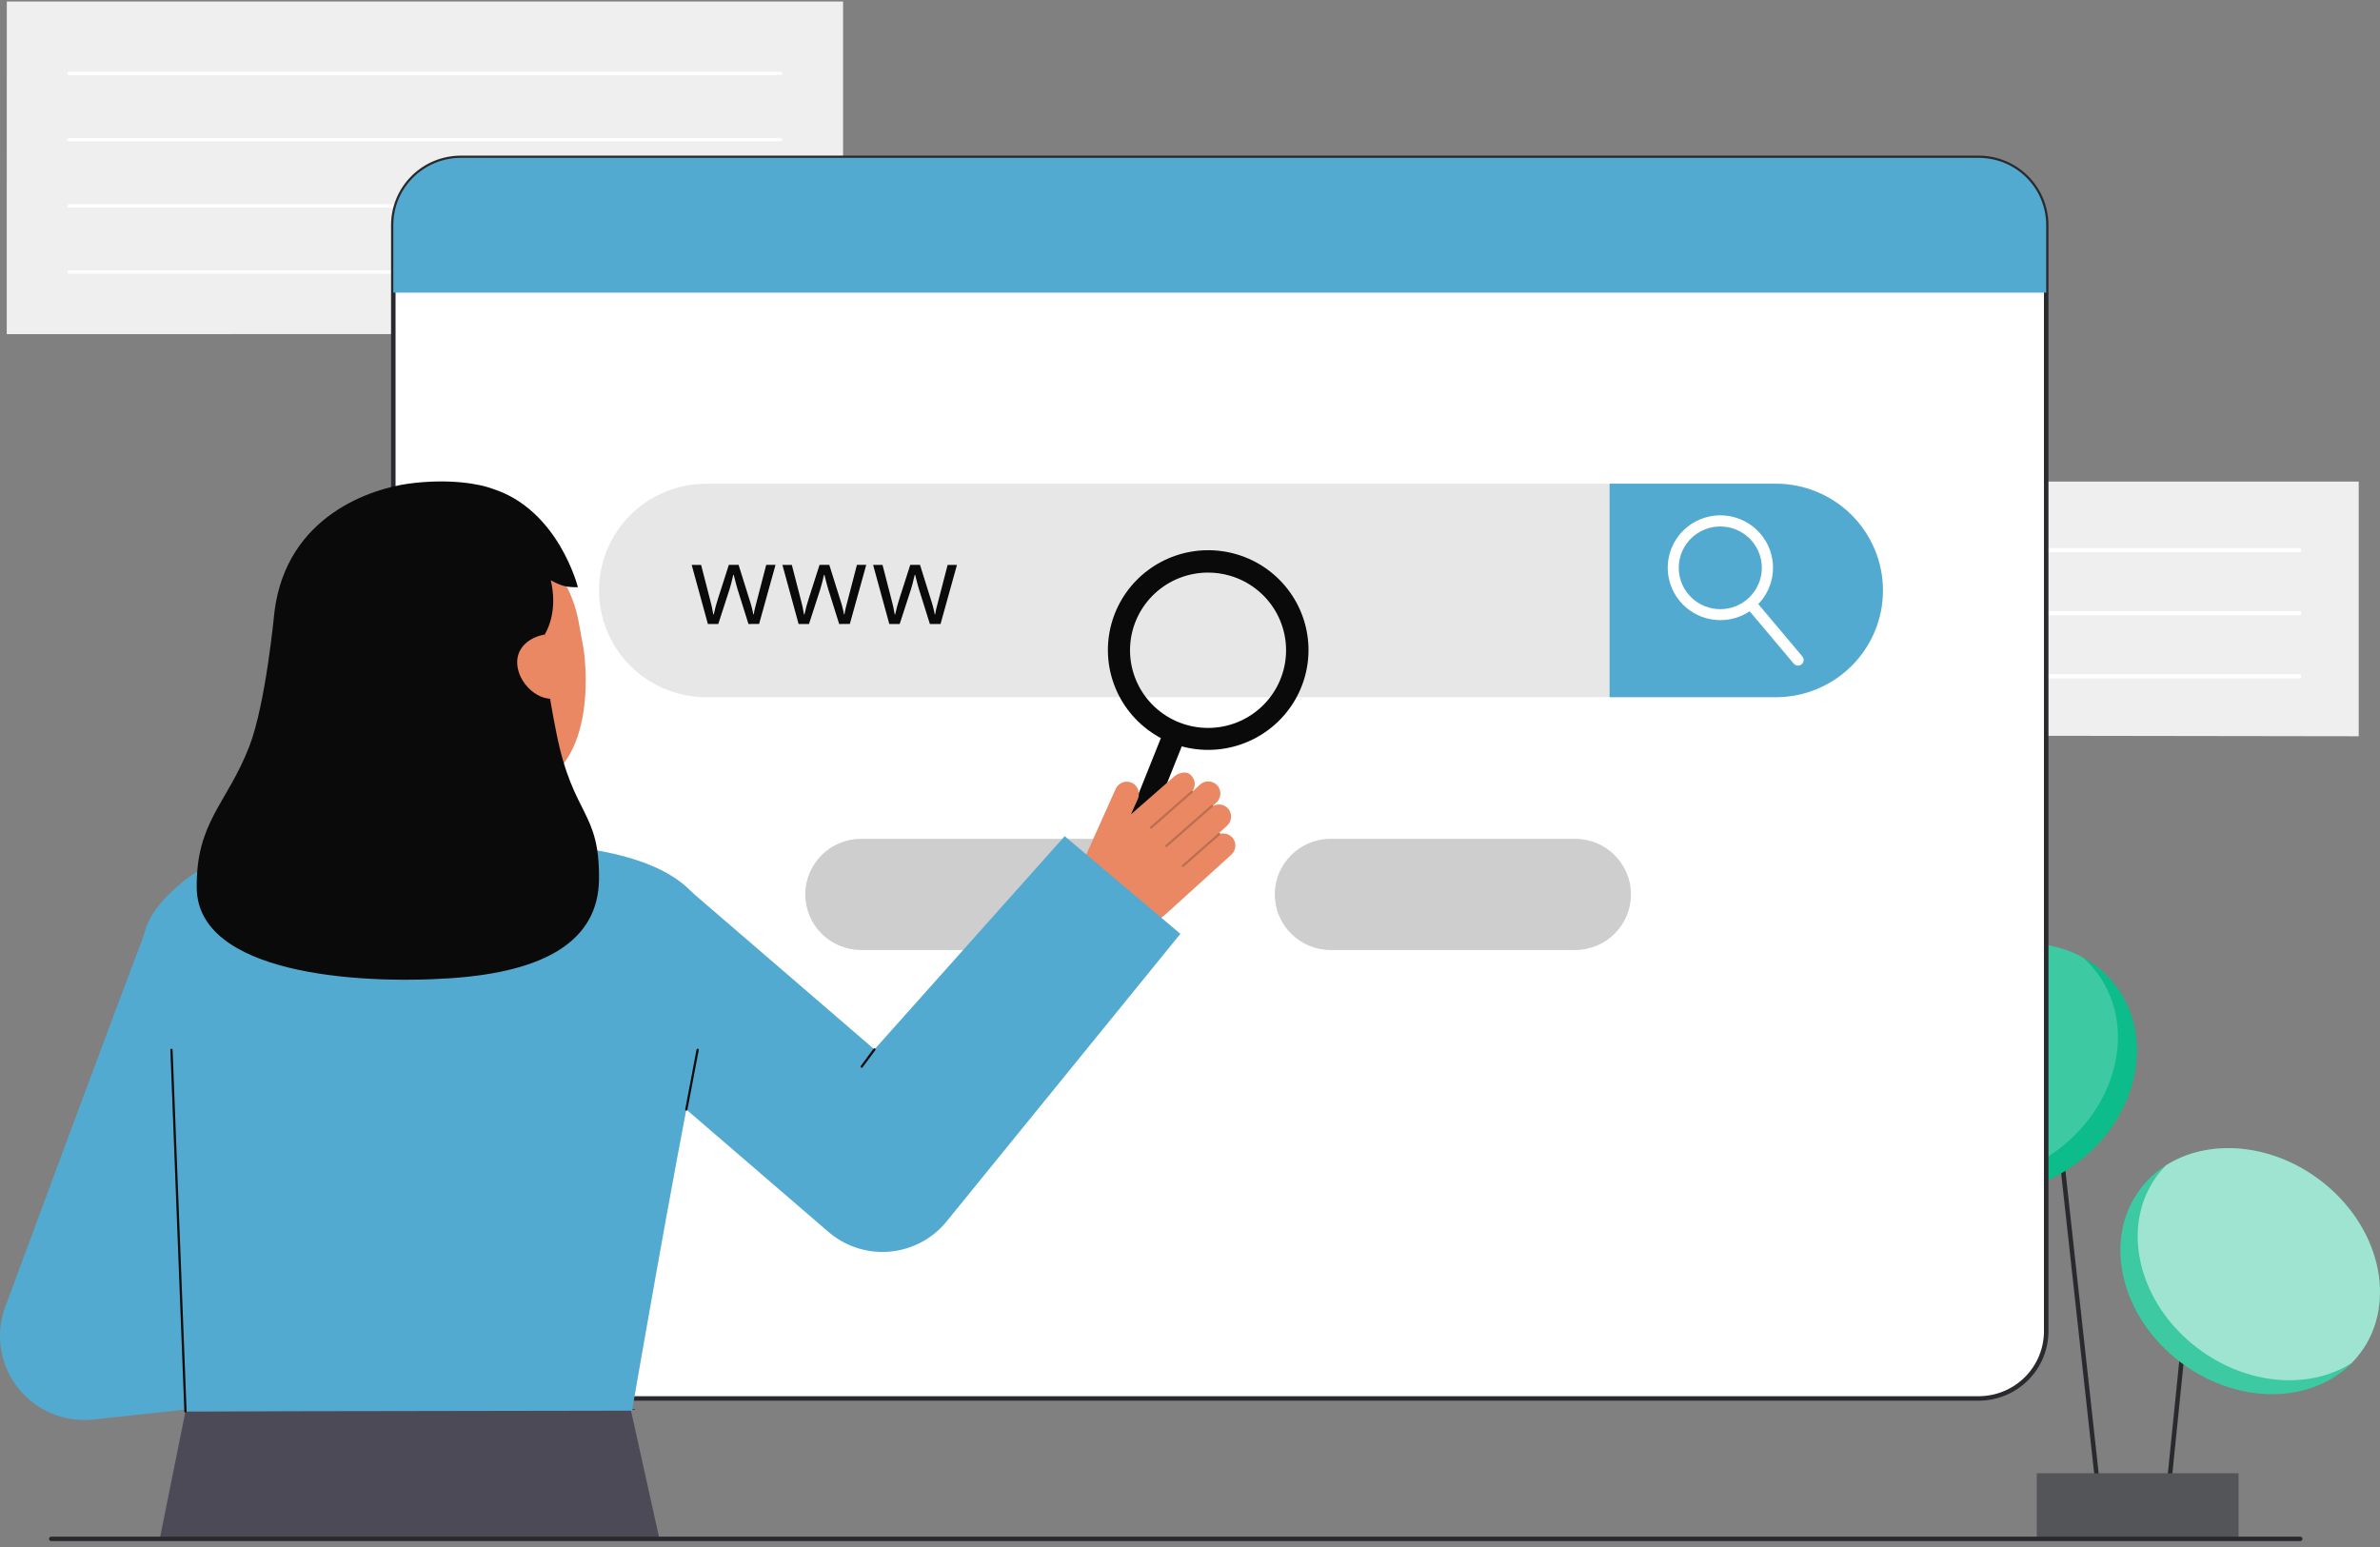 <svg width="320" height="208" viewBox="0 0 320 208" fill="none" xmlns="http://www.w3.org/2000/svg">
<rect x="0" y="0" width="320" height="208" fill="#808080" stroke="none"/>
<g clip-path="url(#clip0_2316_73290)">
<path d="M275.456 136.976L274.854 137.042L282.281 204.592L282.882 204.526L275.456 136.976Z" fill="#292A2E"/>
<path d="M294.69 166.466L291.037 202.441L291.639 202.502L295.292 166.526L294.69 166.466Z" fill="#292A2E"/>
<path d="M300.972 198.093H273.864V206.85H300.972V198.093Z" fill="#292A2E"/>
<path opacity="0.2" d="M300.972 198.093H273.864V206.85H300.972V198.093Z" fill="white"/>
<path d="M317.314 181.969C322.449 175.175 320.001 164.716 311.846 158.609C303.69 152.501 292.916 153.057 287.781 159.85C282.646 166.644 285.094 177.103 293.249 183.21C301.404 189.318 312.179 188.762 317.314 181.969Z" fill="#0CBC8B"/>
<path opacity="0.2" d="M317.314 181.969C322.449 175.175 320.001 164.716 311.846 158.609C303.69 152.501 292.916 153.057 287.781 159.85C282.646 166.644 285.094 177.103 293.249 183.21C301.404 189.318 312.179 188.762 317.314 181.969Z" fill="white"/>
<path opacity="0.5" d="M317.313 181.97C316.968 182.428 316.592 182.862 316.187 183.268C310.534 186.864 302.19 186.298 295.571 181.339C287.416 175.233 284.969 164.774 290.105 157.98C290.45 157.523 290.825 157.089 291.228 156.681C296.885 153.084 305.225 153.653 311.847 158.609C320.001 164.718 322.449 175.176 317.313 181.97Z" fill="white"/>
<path d="M279.483 156.195C287.562 149.988 289.758 139.342 284.388 132.417C279.018 125.492 268.115 124.91 260.036 131.118C251.957 137.325 249.761 147.971 255.131 154.896C260.502 161.821 271.404 162.403 279.483 156.195Z" fill="#0CBC8B"/>
<path opacity="0.2" d="M276.923 154.413C270.666 159.223 262.715 159.956 256.951 156.825C256.284 156.24 255.675 155.593 255.132 154.893C249.76 147.969 251.956 137.322 260.035 131.116C266.291 126.309 274.243 125.573 280.004 128.701C280.672 129.287 281.282 129.935 281.826 130.637C287.197 137.56 285.001 148.207 276.923 154.413Z" fill="white"/>
<path d="M224.221 98.856L317.141 98.993V64.755H224.221V98.856Z" fill="#EFEFEF"/>
<path d="M309.141 74.251H232.221C232.183 74.252 232.145 74.246 232.11 74.232C232.074 74.218 232.042 74.198 232.014 74.171C231.987 74.145 231.965 74.114 231.951 74.079C231.936 74.044 231.928 74.006 231.928 73.968C231.928 73.93 231.936 73.893 231.951 73.858C231.965 73.823 231.987 73.791 232.014 73.765C232.042 73.739 232.074 73.718 232.11 73.704C232.145 73.691 232.183 73.684 232.221 73.686H309.141C309.179 73.684 309.217 73.691 309.252 73.704C309.288 73.718 309.32 73.739 309.347 73.765C309.375 73.791 309.396 73.823 309.411 73.858C309.426 73.893 309.434 73.93 309.434 73.968C309.434 74.006 309.426 74.044 309.411 74.079C309.396 74.114 309.375 74.145 309.347 74.171C309.32 74.198 309.288 74.218 309.252 74.232C309.217 74.246 309.179 74.252 309.141 74.251Z" fill="white"/>
<path d="M309.141 82.73H232.221C232.183 82.732 232.145 82.725 232.11 82.712C232.074 82.698 232.042 82.677 232.014 82.651C231.987 82.625 231.965 82.593 231.951 82.558C231.936 82.523 231.928 82.486 231.928 82.448C231.928 82.41 231.936 82.372 231.951 82.337C231.965 82.302 231.987 82.271 232.014 82.245C232.042 82.218 232.074 82.198 232.11 82.184C232.145 82.17 232.183 82.164 232.221 82.165H309.141C309.179 82.164 309.217 82.17 309.252 82.184C309.288 82.198 309.32 82.218 309.347 82.245C309.375 82.271 309.396 82.302 309.411 82.337C309.426 82.372 309.434 82.41 309.434 82.448C309.434 82.486 309.426 82.523 309.411 82.558C309.396 82.593 309.375 82.625 309.347 82.651C309.32 82.677 309.288 82.698 309.252 82.712C309.217 82.725 309.179 82.732 309.141 82.73Z" fill="white"/>
<path d="M309.141 91.211H263.458C263.383 91.211 263.311 91.181 263.257 91.128C263.204 91.075 263.174 91.003 263.174 90.928C263.174 90.853 263.204 90.781 263.257 90.728C263.311 90.675 263.383 90.645 263.458 90.645H309.141C309.216 90.645 309.288 90.675 309.342 90.728C309.395 90.781 309.425 90.853 309.425 90.928C309.425 91.003 309.395 91.075 309.342 91.128C309.288 91.181 309.216 91.211 309.141 91.211Z" fill="white"/>
<path d="M113.354 44.904L0.906 44.931L0.915 0.208H113.354V44.904Z" fill="#EFEFEF"/>
<path d="M104.956 10.104H9.313C9.253 10.104 9.195 10.08 9.153 10.038C9.11 9.996 9.087 9.939 9.087 9.879C9.087 9.82 9.11 9.762 9.153 9.72C9.195 9.678 9.253 9.654 9.313 9.654H104.956C105.016 9.654 105.073 9.678 105.116 9.72C105.158 9.762 105.182 9.82 105.182 9.879C105.182 9.939 105.158 9.996 105.116 10.038C105.073 10.08 105.016 10.104 104.956 10.104Z" fill="white"/>
<path d="M104.956 19.005H9.313C9.253 19.005 9.195 18.981 9.153 18.939C9.11 18.896 9.087 18.839 9.087 18.78C9.087 18.72 9.11 18.663 9.153 18.621C9.195 18.578 9.253 18.555 9.313 18.555H104.956C105.016 18.555 105.073 18.578 105.116 18.621C105.158 18.663 105.182 18.72 105.182 18.78C105.182 18.839 105.158 18.896 105.116 18.939C105.073 18.981 105.016 19.005 104.956 19.005Z" fill="white"/>
<path d="M104.956 27.906H9.313C9.253 27.906 9.195 27.882 9.153 27.84C9.11 27.798 9.087 27.741 9.087 27.681C9.087 27.621 9.11 27.564 9.153 27.522C9.195 27.48 9.253 27.456 9.313 27.456H104.956C105.016 27.456 105.073 27.48 105.116 27.522C105.158 27.564 105.182 27.621 105.182 27.681C105.182 27.741 105.158 27.798 105.116 27.84C105.073 27.882 105.016 27.906 104.956 27.906Z" fill="white"/>
<path d="M57.264 36.807H9.313C9.253 36.807 9.195 36.784 9.153 36.741C9.11 36.699 9.087 36.642 9.087 36.582C9.087 36.523 9.11 36.465 9.153 36.423C9.195 36.381 9.253 36.357 9.313 36.357H57.264C57.324 36.357 57.381 36.381 57.424 36.423C57.466 36.465 57.49 36.523 57.49 36.582C57.49 36.642 57.466 36.699 57.424 36.741C57.381 36.784 57.324 36.807 57.264 36.807Z" fill="white"/>
<path d="M266.046 21.225H61.956C56.944 21.225 52.881 25.269 52.881 30.258V178.993C52.881 183.982 56.944 188.026 61.956 188.026H266.046C271.058 188.026 275.121 183.982 275.121 178.993V30.258C275.121 25.269 271.058 21.225 266.046 21.225Z" fill="white"/>
<path d="M266.046 188.327H61.956C59.47 188.324 57.086 187.34 55.328 185.59C53.57 183.84 52.581 181.468 52.579 178.993V30.258C52.581 27.783 53.57 25.411 55.328 23.661C57.086 21.911 59.47 20.927 61.956 20.924H266.046C268.532 20.927 270.915 21.911 272.673 23.661C274.431 25.411 275.42 27.783 275.423 30.258V178.993C275.42 181.468 274.431 183.84 272.673 185.59C270.915 187.34 268.532 188.325 266.046 188.327ZM61.956 21.526C59.63 21.529 57.4 22.449 55.756 24.086C54.111 25.723 53.186 27.943 53.184 30.258V178.993C53.186 181.308 54.111 183.528 55.756 185.165C57.4 186.802 59.63 187.722 61.956 187.725H266.046C268.371 187.722 270.601 186.802 272.246 185.165C273.89 183.528 274.815 181.308 274.818 178.993V30.258C274.815 27.943 273.89 25.723 272.246 24.086C270.601 22.449 268.371 21.529 266.046 21.526H61.956Z" fill="#292A2E"/>
<path d="M275.12 30.258V39.347H52.882V30.258C52.882 27.862 53.838 25.564 55.54 23.87C57.242 22.176 59.55 21.225 61.957 21.225H266.045C268.452 21.225 270.761 22.176 272.462 23.87C274.164 25.564 275.12 27.862 275.12 30.258Z" fill="#53AAD0"/>
<path opacity="0.2" d="M148.651 112.783H115.783C111.636 112.783 108.274 116.13 108.274 120.257C108.274 124.385 111.636 127.732 115.783 127.732H148.651C152.798 127.732 156.16 124.385 156.16 120.257C156.16 116.13 152.798 112.783 148.651 112.783Z" fill="#0A0A0A"/>
<path opacity="0.2" d="M211.78 112.783H178.913C174.766 112.783 171.404 116.13 171.404 120.257C171.404 124.385 174.766 127.732 178.913 127.732H211.78C215.927 127.732 219.289 124.385 219.289 120.257C219.289 116.13 215.927 112.783 211.78 112.783Z" fill="#0A0A0A"/>
<path opacity="0.1" d="M253.17 79.386C253.171 81.271 252.798 83.138 252.074 84.879C251.349 86.62 250.287 88.203 248.949 89.535C247.61 90.868 246.02 91.926 244.271 92.647C242.522 93.368 240.647 93.74 238.753 93.74H94.959C93.066 93.74 91.191 93.369 89.441 92.647C87.692 91.926 86.103 90.869 84.764 89.536C83.425 88.204 82.363 86.621 81.638 84.88C80.913 83.139 80.54 81.273 80.54 79.388C80.54 77.503 80.913 75.637 81.638 73.896C82.363 72.154 83.425 70.572 84.764 69.24C86.103 67.907 87.692 66.85 89.441 66.129C91.191 65.407 93.066 65.036 94.959 65.036H238.753C242.577 65.036 246.244 66.548 248.948 69.239C251.651 71.931 253.17 75.581 253.17 79.386Z" fill="#0A0A0A"/>
<path d="M253.169 79.386C253.17 81.271 252.797 83.138 252.073 84.879C251.348 86.62 250.286 88.203 248.948 89.535C247.609 90.868 246.019 91.926 244.27 92.647C242.521 93.368 240.646 93.74 238.752 93.74H216.416V65.036H238.752C242.576 65.036 246.243 66.548 248.946 69.239C251.65 71.931 253.169 75.581 253.169 79.386Z" fill="#53AAD0"/>
<path d="M100.632 83.896L99.168 79.235C99.076 78.95 98.903 78.302 98.651 77.293H98.593C98.398 78.138 98.229 78.791 98.083 79.25L96.576 83.896H95.177L92.999 75.952H94.266C94.781 77.947 95.173 79.467 95.442 80.511C95.638 81.204 95.792 81.908 95.905 82.619H95.963C96.017 82.343 96.103 81.987 96.222 81.549C96.341 81.112 96.444 80.765 96.531 80.509L97.995 75.95H99.306L100.733 80.509C100.967 81.194 101.152 81.894 101.286 82.604H101.345C101.383 82.333 101.435 82.065 101.501 81.8C101.586 81.437 102.092 79.487 103.02 75.95H104.272L102.064 83.894L100.632 83.896Z" fill="#0A0A0A"/>
<path d="M112.829 83.896L111.365 79.235C111.273 78.95 111.1 78.302 110.848 77.293H110.79C110.596 78.138 110.426 78.791 110.28 79.25L108.773 83.896H107.374L105.197 75.952H106.464C106.978 77.947 107.37 79.467 107.64 80.511C107.835 81.204 107.989 81.908 108.102 82.619H108.16C108.214 82.343 108.3 81.987 108.419 81.549C108.538 81.112 108.641 80.765 108.728 80.509L110.192 75.95H111.503L112.93 80.509C113.164 81.194 113.349 81.894 113.484 82.604H113.542C113.58 82.333 113.632 82.065 113.698 81.8C113.783 81.437 114.289 79.487 115.217 75.95H116.469L114.263 83.894L112.829 83.896Z" fill="#0A0A0A"/>
<path d="M125.026 83.896L123.562 79.235C123.47 78.95 123.297 78.302 123.045 77.293H122.987C122.793 78.138 122.623 78.791 122.477 79.25L120.968 83.896H119.57L117.392 75.952H118.659C119.174 77.947 119.566 79.467 119.835 80.511C120.031 81.204 120.185 81.908 120.298 82.619H120.356C120.41 82.343 120.496 81.987 120.615 81.549C120.733 81.112 120.837 80.765 120.924 80.509L122.388 75.95H123.699L125.128 80.511C125.361 81.196 125.546 81.896 125.681 82.606H125.739C125.777 82.335 125.829 82.067 125.896 81.802C125.981 81.439 126.487 79.489 127.414 75.952H128.667L126.459 83.897L125.026 83.896Z" fill="#0A0A0A"/>
<path d="M231.317 83.379C229.622 83.381 227.983 82.777 226.698 81.678C225.412 80.578 224.566 79.056 224.312 77.388C224.059 75.721 224.414 74.018 225.315 72.589C226.216 71.16 227.602 70.1 229.221 69.602C230.84 69.104 232.585 69.201 234.139 69.875C235.692 70.549 236.951 71.755 237.687 73.275C238.423 74.794 238.587 76.526 238.148 78.156C237.71 79.785 236.699 81.204 235.299 82.155C234.125 82.951 232.738 83.378 231.317 83.379ZM231.295 70.786C229.859 70.787 228.479 71.338 227.44 72.325C226.402 73.312 225.786 74.659 225.719 76.087C225.652 77.514 226.14 78.912 227.082 79.991C228.024 81.07 229.347 81.746 230.776 81.88C232.206 82.013 233.632 81.594 234.759 80.708C235.886 79.822 236.627 78.539 236.828 77.124C237.029 75.709 236.675 74.271 235.839 73.109C235.003 71.947 233.75 71.15 232.34 70.883C231.995 70.819 231.645 70.786 231.295 70.786Z" fill="white"/>
<path d="M241.753 89.495C241.642 89.495 241.533 89.471 241.433 89.425C241.333 89.378 241.244 89.31 241.173 89.226L234.866 81.735C234.738 81.582 234.675 81.385 234.693 81.186C234.71 80.987 234.806 80.803 234.96 80.675C235.114 80.547 235.312 80.484 235.512 80.502C235.712 80.519 235.897 80.615 236.026 80.768L242.332 88.259C242.425 88.368 242.484 88.502 242.503 88.644C242.521 88.786 242.499 88.931 242.438 89.06C242.377 89.19 242.28 89.3 242.159 89.377C242.038 89.454 241.897 89.495 241.753 89.495Z" fill="white"/>
<path d="M11.342 190.924C9.515 190.924 7.714 190.484 6.094 189.642C4.474 188.801 3.082 187.581 2.037 186.089C0.992 184.596 0.325 182.875 0.092 181.07C-0.14 179.266 0.068 177.432 0.701 175.725C1.343 173.993 16.453 133.204 19.318 125.854L40.469 134.021C38.858 138.154 33.022 153.817 28.333 166.435L36.123 165.592L38.574 188.042L12.57 190.856C12.162 190.901 11.753 190.924 11.342 190.924Z" fill="#53AAD0"/>
<path d="M24.937 189.769L21.477 206.907H88.662L84.792 189.443L24.937 189.769Z" fill="#4D4A58"/>
<path d="M39.463 113.18C33.85 113.595 28.126 115.41 23.912 119.124C17.555 124.724 18.12 128.226 21.294 143.737C24.024 157.083 22.941 162.915 24.768 187.542C24.821 188.268 24.937 189.769 24.937 189.769L84.982 189.669C84.982 189.669 90.609 156.995 93.715 141.925C96.077 130.468 102.282 116.559 76.121 113.756C76.052 113.749 55.069 112.028 39.463 113.18Z" fill="#53AAD0"/>
<path d="M162.443 100.826C159.614 100.825 156.858 99.939 154.563 98.293C152.268 96.647 150.551 94.325 149.655 91.654C148.759 88.984 148.73 86.101 149.57 83.413C150.411 80.724 152.08 78.367 154.34 76.675C156.6 74.982 159.338 74.04 162.166 73.981C164.994 73.923 167.769 74.751 170.098 76.348C172.427 77.945 174.193 80.231 175.145 82.882C176.098 85.532 176.189 88.415 175.406 91.12C174.592 93.916 172.888 96.375 170.551 98.125C168.213 99.875 165.368 100.823 162.443 100.826ZM162.433 76.986C159.778 76.984 157.222 77.984 155.278 79.785C153.335 81.585 152.15 84.052 151.962 86.689C151.774 89.324 152.596 91.933 154.264 93.989C155.932 96.045 158.321 97.395 160.95 97.768C163.578 98.14 166.251 97.506 168.428 95.994C170.606 94.483 172.127 92.205 172.684 89.622C173.242 87.038 172.795 84.34 171.433 82.072C170.071 79.803 167.896 78.133 165.345 77.398C164.399 77.125 163.419 76.987 162.433 76.986Z" fill="#0A0A0A"/>
<path d="M151.054 117.37C150.807 117.37 150.564 117.309 150.346 117.194C150.128 117.079 149.941 116.912 149.803 116.709C149.664 116.505 149.578 116.271 149.551 116.027C149.524 115.782 149.558 115.535 149.65 115.307L156.529 98.127C156.682 97.762 156.973 97.472 157.338 97.318C157.704 97.165 158.116 97.161 158.485 97.307C158.854 97.453 159.15 97.738 159.31 98.1C159.47 98.462 159.48 98.871 159.339 99.241L152.46 116.421C152.348 116.701 152.154 116.941 151.903 117.11C151.653 117.279 151.357 117.37 151.054 117.37Z" fill="#0A0A0A"/>
<path d="M145.788 115.485L150.006 106.066C150.099 105.859 150.234 105.674 150.403 105.521C150.571 105.369 150.77 105.254 150.986 105.182C151.202 105.111 151.431 105.085 151.657 105.106C151.884 105.127 152.104 105.195 152.302 105.305C152.663 105.521 152.931 105.862 153.054 106.262C153.176 106.663 153.145 107.094 152.966 107.473L152.062 109.493L157.835 104.441C158.467 103.869 159.611 103.568 160.21 104.316C160.459 104.589 160.608 104.938 160.632 105.306C160.657 105.674 160.555 106.039 160.344 106.342C160.351 106.347 160.358 106.352 160.363 106.358C160.367 106.363 160.37 106.369 160.373 106.375L161.348 105.491C161.528 105.328 161.743 105.206 161.977 105.136C162.211 105.066 162.457 105.048 162.698 105.085C162.94 105.121 163.17 105.211 163.372 105.347C163.574 105.483 163.743 105.663 163.867 105.872C164.055 106.206 164.122 106.594 164.057 106.972C163.992 107.349 163.799 107.693 163.51 107.945L163.095 108.321C163.1 108.338 163.103 108.356 163.102 108.373C163.441 108.184 163.837 108.121 164.219 108.196C164.601 108.271 164.943 108.478 165.185 108.781C165.441 109.121 165.558 109.543 165.514 109.965C165.469 110.387 165.267 110.776 164.947 111.056L163.917 111.989C163.941 111.986 163.966 111.989 163.988 111.997C164.011 112.005 164.031 112.019 164.047 112.036C164.066 112.058 164.077 112.085 164.081 112.113C164.43 112.028 164.798 112.06 165.127 112.203C165.457 112.347 165.73 112.594 165.904 112.906C166.081 113.239 166.14 113.621 166.072 113.991C166.003 114.361 165.811 114.697 165.527 114.944L156.834 122.821C155.618 123.923 154.099 124.639 152.472 124.876C150.845 125.113 149.184 124.861 147.701 124.152C146.423 123.541 145.435 122.458 144.946 121.133C144.458 119.808 144.507 118.345 145.085 117.056L145.788 115.485Z" fill="#E98862"/>
<g opacity="0.2">
<path d="M154.654 111.37C154.681 111.399 154.718 111.416 154.758 111.418C154.798 111.42 154.836 111.407 154.866 111.38L160.351 106.569C160.366 106.556 160.378 106.54 160.386 106.522C160.395 106.505 160.4 106.485 160.402 106.466C160.403 106.446 160.4 106.426 160.394 106.407C160.387 106.389 160.377 106.371 160.364 106.357C160.351 106.342 160.335 106.33 160.317 106.321C160.299 106.312 160.28 106.307 160.26 106.306C160.24 106.305 160.22 106.307 160.201 106.314C160.183 106.32 160.165 106.33 160.15 106.343L154.666 111.155C154.652 111.168 154.639 111.184 154.631 111.201C154.622 111.219 154.617 111.238 154.616 111.258C154.614 111.278 154.617 111.298 154.623 111.316C154.63 111.335 154.64 111.352 154.653 111.367L154.654 111.37Z" fill="#0C0C0C"/>
</g>
<g opacity="0.2">
<path d="M156.72 113.836C156.747 113.865 156.784 113.882 156.824 113.884C156.863 113.886 156.902 113.873 156.932 113.847L163.052 108.477C163.067 108.464 163.079 108.448 163.088 108.431C163.097 108.413 163.102 108.393 163.103 108.374C163.104 108.354 163.102 108.334 163.095 108.315C163.089 108.297 163.079 108.28 163.066 108.265C163.038 108.236 163.001 108.219 162.961 108.216C162.922 108.214 162.883 108.226 162.852 108.251L156.731 113.621C156.716 113.634 156.704 113.65 156.696 113.667C156.687 113.685 156.682 113.704 156.68 113.724C156.679 113.744 156.682 113.764 156.688 113.782C156.695 113.801 156.705 113.818 156.718 113.833L156.72 113.836Z" fill="#0C0C0C"/>
</g>
<g opacity="0.2">
<path d="M158.941 116.52C158.968 116.549 159.005 116.566 159.044 116.568C159.084 116.57 159.123 116.557 159.153 116.531L164.035 112.248C164.05 112.235 164.062 112.219 164.071 112.201C164.079 112.183 164.085 112.164 164.086 112.144C164.087 112.125 164.084 112.105 164.078 112.086C164.071 112.067 164.061 112.05 164.048 112.035C164.035 112.02 164.019 112.008 164.001 112C163.983 111.991 163.964 111.986 163.944 111.985C163.924 111.983 163.904 111.986 163.886 111.993C163.867 111.999 163.85 112.009 163.835 112.022L158.952 116.305C158.937 116.318 158.925 116.334 158.917 116.352C158.908 116.369 158.903 116.389 158.901 116.408C158.9 116.428 158.903 116.448 158.909 116.467C158.916 116.485 158.926 116.503 158.939 116.517L158.941 116.52Z" fill="#0C0C0C"/>
</g>
<path d="M143.151 112.428L117.573 141.099L91.727 118.841L76.883 135.919L111.195 165.468L111.427 165.667C111.507 165.735 111.588 165.802 111.67 165.869C113.957 167.711 116.885 168.573 119.811 168.266C122.736 167.958 125.419 166.507 127.27 164.231L158.707 125.556L143.151 112.428Z" fill="#53AAD0"/>
<path d="M76.12 113.758C76.051 113.749 74.145 120.888 59.271 119.777C48.974 119.009 46.464 112.033 46.228 112.033C47.338 111.798 49.141 111.554 49.634 111.292C51.255 110.425 52.436 109.369 53.031 107.104C53.496 105.332 53.733 98.512 53.733 95.09L69.577 98.634C69.357 102.494 67.811 111.443 73.229 113.026C74.13 113.288 75.101 113.529 76.12 113.758Z" fill="#E98862"/>
<path d="M69.03 106.222C62.783 106.713 54.76 104.088 53.235 95.792L51.86 88.308C50.336 80.012 53.478 72.491 61.324 71.063C69.171 69.634 76.272 75.291 77.796 83.587L78.404 86.898C78.988 90.083 80.174 105.347 69.03 106.222Z" fill="#E98862"/>
<path d="M74.821 98.607C73.7 92.999 73.186 89.258 73.245 85.311C74.824 82.554 74.409 79.389 74.05 78.022C75.598 78.862 76.245 78.955 77.702 78.955C77.702 78.955 75.09 68.522 66.213 65.714C64.58 65.082 60.413 64.283 54.879 65.038C50.172 65.681 38.57 69.184 36.911 82.186V82.194C36.856 82.625 35.742 94.604 33.521 100.352C30.535 108.078 26.344 110.479 26.45 119.394C26.587 130.861 47.766 132.387 60.541 131.53C73.317 130.672 80.446 126.491 80.539 118.227C80.642 108.965 77.064 109.825 74.821 98.607Z" fill="#0A0A0A"/>
<path d="M74.824 93.906C72.44 94.34 70.04 92.153 69.604 89.779C69.168 87.406 70.861 85.744 73.245 85.311L74.824 93.906Z" fill="#E98862"/>
<path d="M92.28 149.328C92.27 149.328 92.261 149.327 92.252 149.326C92.232 149.322 92.214 149.315 92.197 149.304C92.18 149.293 92.166 149.279 92.155 149.263C92.143 149.246 92.135 149.228 92.131 149.209C92.127 149.189 92.127 149.169 92.131 149.15L93.653 141.122C93.656 141.102 93.663 141.083 93.674 141.066C93.684 141.049 93.698 141.034 93.715 141.022C93.731 141.01 93.75 141.002 93.77 140.998C93.79 140.993 93.811 140.993 93.831 140.997C93.85 141 93.87 141.008 93.886 141.019C93.903 141.031 93.918 141.045 93.929 141.062C93.94 141.079 93.948 141.098 93.951 141.118C93.955 141.138 93.954 141.158 93.95 141.178L92.428 149.206C92.421 149.24 92.403 149.271 92.376 149.294C92.349 149.316 92.315 149.328 92.28 149.328Z" fill="#0C0C0C"/>
<path d="M24.937 189.92C24.898 189.92 24.86 189.905 24.832 189.878C24.804 189.851 24.787 189.814 24.785 189.776L22.904 141.156C22.903 141.136 22.906 141.116 22.913 141.098C22.92 141.079 22.93 141.062 22.944 141.047C22.957 141.033 22.974 141.021 22.992 141.013C23.01 141.004 23.029 141 23.049 140.999C23.089 140.999 23.127 141.014 23.156 141.041C23.185 141.068 23.203 141.105 23.206 141.144L25.088 189.764C25.089 189.784 25.086 189.803 25.079 189.822C25.072 189.84 25.061 189.857 25.048 189.872C25.034 189.886 25.018 189.898 25 189.906C24.982 189.915 24.962 189.919 24.942 189.92H24.937Z" fill="#0C0C0C"/>
<path d="M115.856 143.568C115.828 143.568 115.8 143.56 115.777 143.545C115.753 143.53 115.733 143.509 115.721 143.484C115.708 143.459 115.703 143.431 115.705 143.404C115.708 143.376 115.718 143.349 115.735 143.327L117.452 141.008C117.476 140.977 117.512 140.956 117.551 140.951C117.59 140.945 117.63 140.955 117.662 140.979C117.694 141.002 117.716 141.037 117.722 141.076C117.728 141.115 117.719 141.155 117.696 141.187L115.977 143.507C115.963 143.525 115.945 143.541 115.924 143.551C115.903 143.562 115.88 143.568 115.856 143.568Z" fill="#0C0C0C"/>
<path d="M6.886 207.208H309.273C309.354 207.208 309.431 207.176 309.487 207.119C309.544 207.063 309.576 206.986 309.576 206.907C309.576 206.827 309.544 206.75 309.487 206.694C309.431 206.637 309.354 206.605 309.273 206.605H6.886C6.806 206.605 6.729 206.637 6.672 206.694C6.616 206.75 6.584 206.827 6.584 206.907C6.584 206.986 6.616 207.063 6.672 207.119C6.729 207.176 6.806 207.208 6.886 207.208Z" fill="#292A2E"/>
</g>
<defs>
<clipPath id="clip0_2316_73290">
<rect width="320" height="207" fill="white" transform="translate(0 0.208)"/>
</clipPath>
</defs>
</svg>
